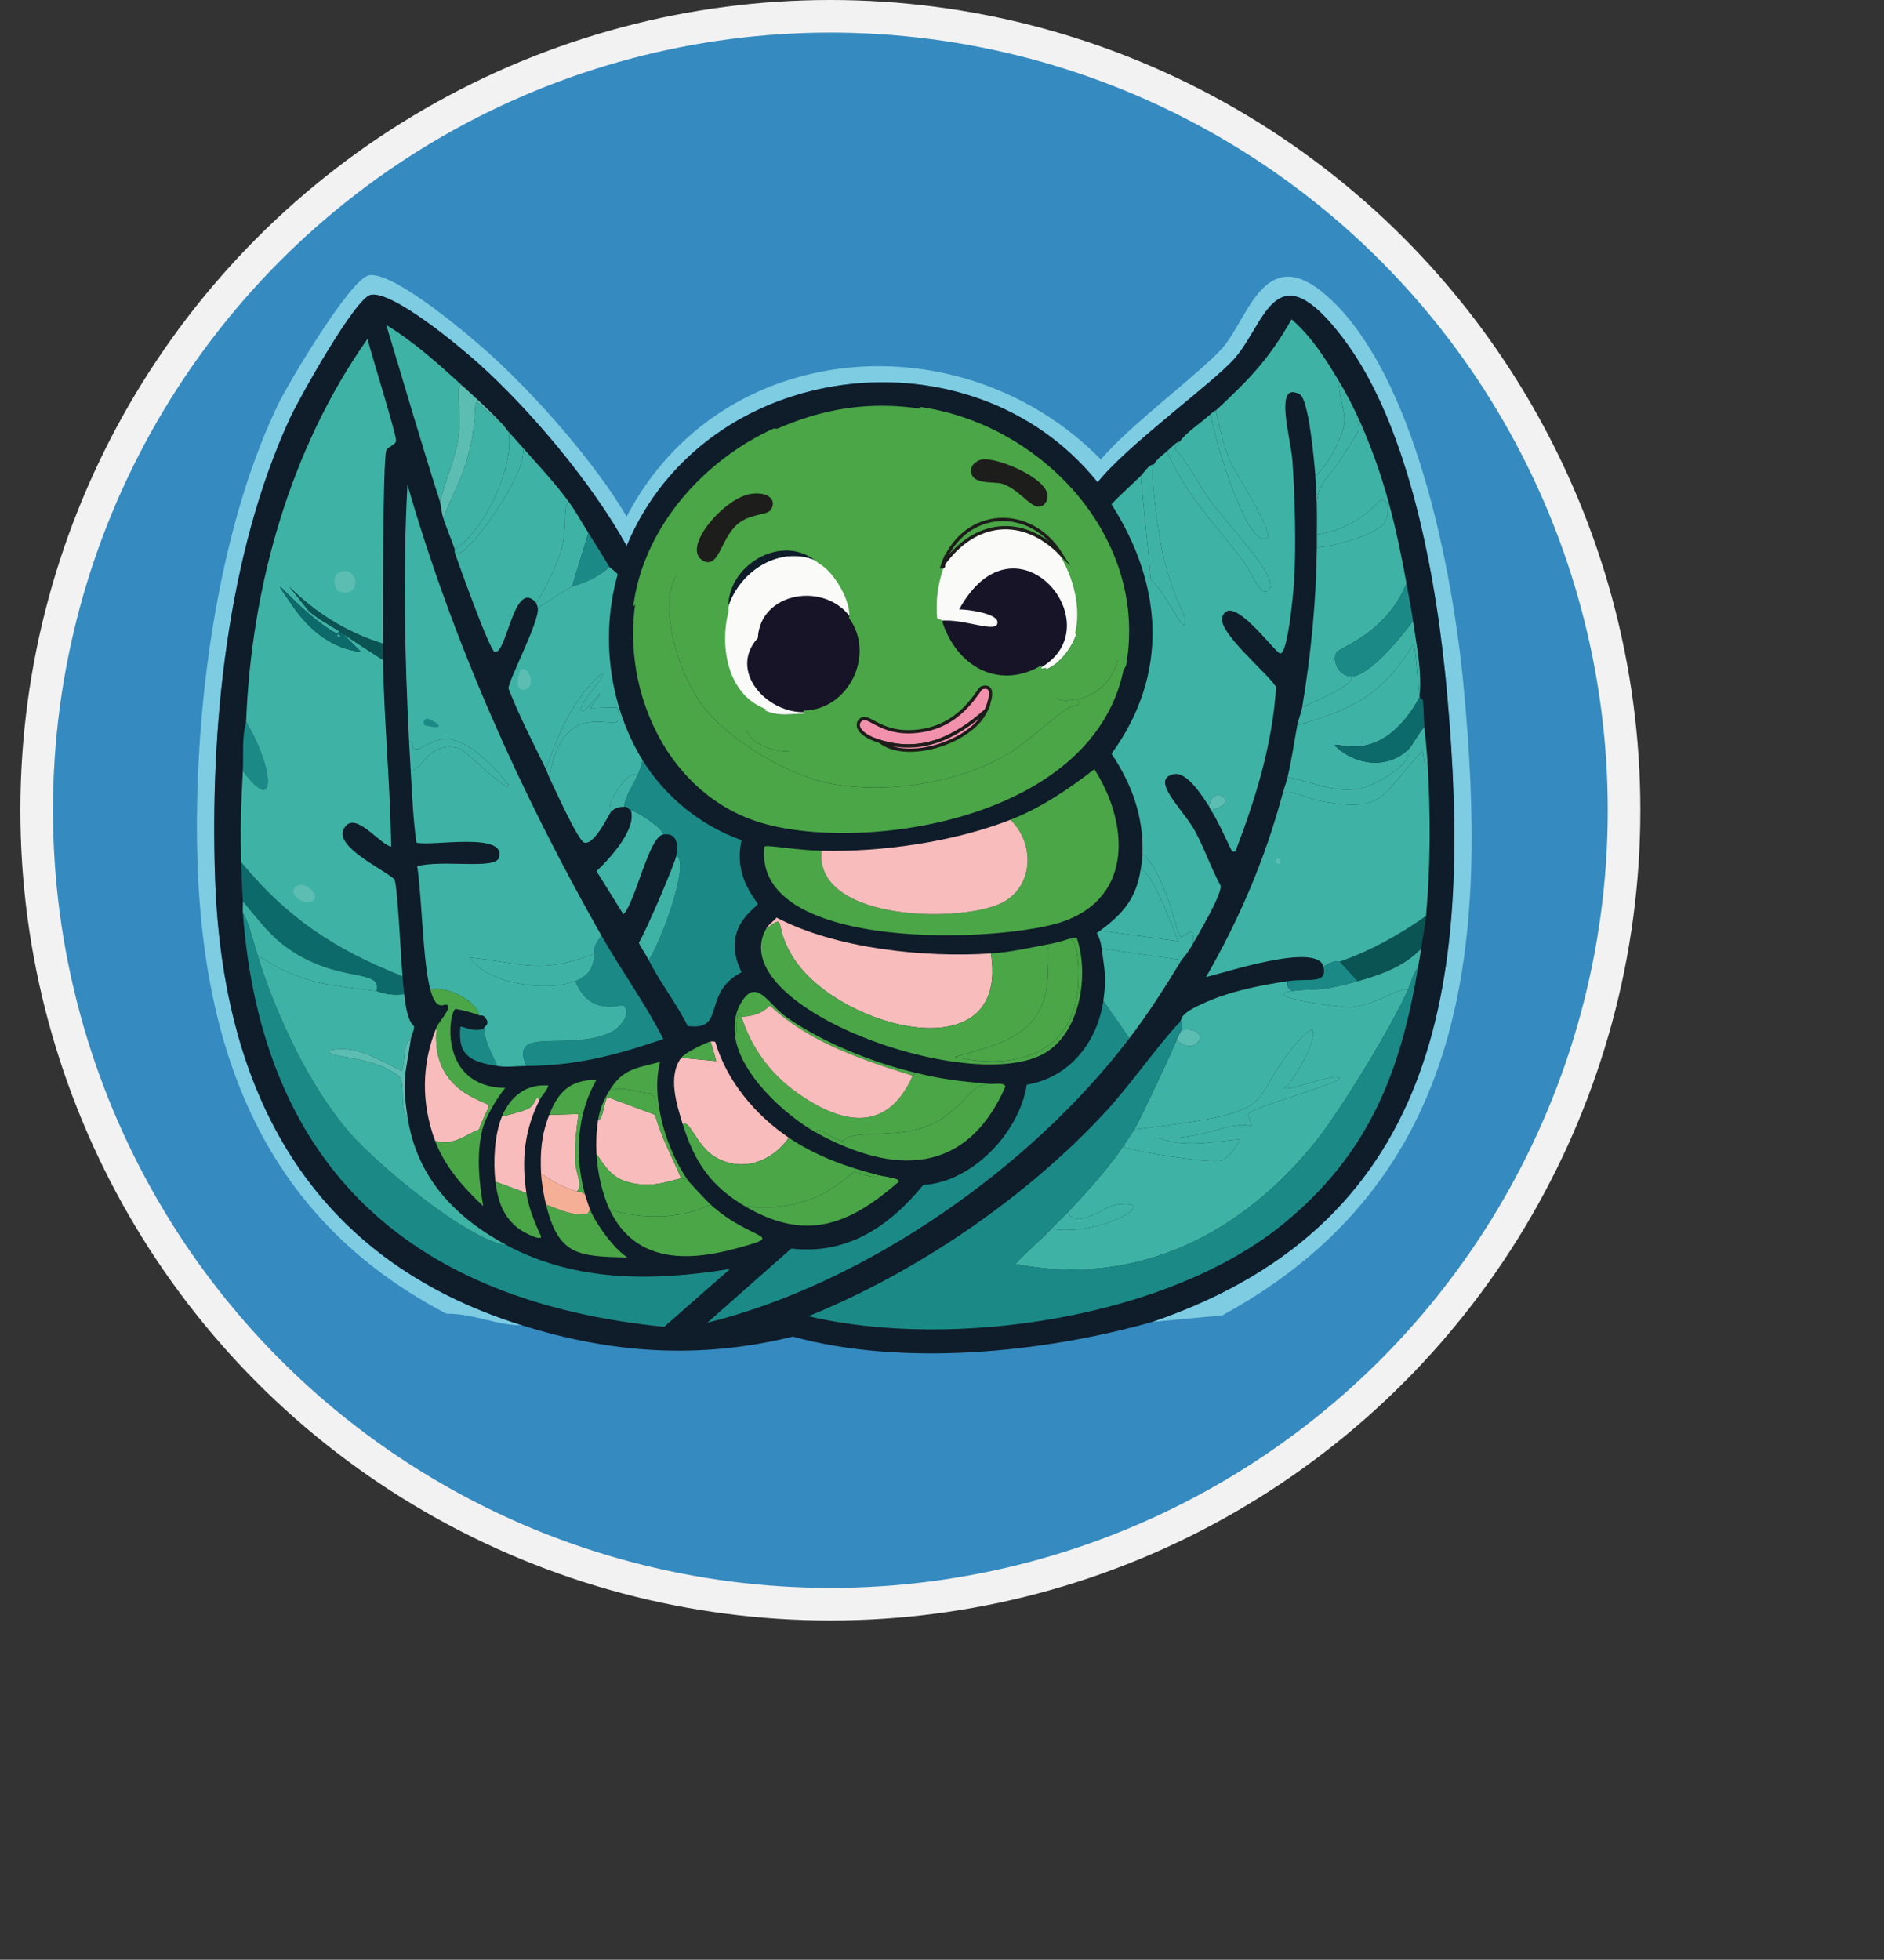 <?xml version="1.0" encoding="UTF-8"?>
<svg xmlns="http://www.w3.org/2000/svg" viewBox="0 0 578 601.05"><rect x="0" y="0" width="578" height="601.05" fill="#333333" stroke="none"/>
  <defs>
    <style>
      .cls-1 {
        fill: #358ac0;
        stroke: #f2f2f2;
        stroke-width: 10px;
      }

      .cls-1, .cls-2, .cls-3, .cls-4, .cls-5 {
        stroke-miterlimit: 10;
      }

      .cls-2 {
        fill: #f191ab;
      }

      .cls-2, .cls-3, .cls-5 {
        stroke: #1d1d1b;
      }

      .cls-3 {
        fill: #1d1d1b;
      }

      .cls-4 {
        stroke: #4aa647;
      }

      .cls-4, .cls-5, .cls-6 {
        fill: #4aa647;
      }

      .cls-7 {
        fill: #f7bcbb;
      }

      .cls-7, .cls-6, .cls-8, .cls-9, .cls-10, .cls-11, .cls-12, .cls-13, .cls-14, .cls-15, .cls-16, .cls-17 {
        stroke-width: 0px;
      }

      .cls-8 {
        fill: #5cbdb3;
      }

      .cls-9 {
        fill: #1b8a87;
      }

      .cls-10 {
        fill: #0c6b6a;
      }

      .cls-11 {
        fill: #0f1c29;
      }

      .cls-12 {
        fill: #3eb3a5;
      }

      .cls-13 {
        fill: #0b5454;
      }

      .cls-14 {
        fill: #161426;
      }

      .cls-15 {
        fill: #7dcce2;
      }

      .cls-16 {
        fill: #fafaf9;
      }

      .cls-17 {
        fill: #f6af97;
      }
    </style>
  </defs>
  <g id="Laag_2" data-name="Laag 2">
    <circle class="cls-1" cx="254.75" cy="248.5" r="243.5"/>
  </g>
  <g id="Laag_1" data-name="Laag 1">
    <path class="cls-15" d="m375,403.42l-21.5,2c90.59-30.95,97.92-108.41,90.5-192.25-2.98-33.72-11.1-82.04-32-109.5-20.61-27.08-23.55-5.09-33,6-6.4,7.51-33.15,26.75-42.25,38.25-38.63-48.09-120.44-38.23-144.5,19.5-10.57-19.11-29.29-41.45-45.5-56-5.65-5.07-26.26-22.31-33-21-4.76.93-22.03,31.87-24.75,37.75-19.41,42.03-24.62,95.66-23,141.5,2.3,65.24,28.95,116.34,94,136.75-7.67.13-14.62-3.6-23-3.5-67.04-34.9-79.76-100.83-76-170.75,1.88-34.91,9.11-76.87,24.5-108.5,3.11-6.39,22.12-38.37,27.75-39.25,7.86-1.23,32.11,19.59,38.5,25.5,13.9,12.86,30.88,32.21,40.5,48.5,28.82-55.15,103.05-60.67,145.5-17.5,8.91-10.69,31.65-27.38,37.75-34.75,7.56-9.13,12.77-31.99,31.5-15.5,27.27,24,38.71,84.89,42,119.5,7.46,78.51,2.28,151.6-74,193.25Z"/>
    <path class="cls-11" d="m353.5,405.42c-33.51,9.49-76.59,13.75-110.25,4.5-28.47,7-55.39,5.24-83.25-3.5-65.05-20.41-91.7-71.51-94-136.75-1.62-45.84,3.59-99.47,23-141.5,2.72-5.88,19.99-36.82,24.75-37.75,6.74-1.31,27.35,15.93,33,21,16.21,14.55,34.93,36.89,45.5,56,24.06-57.73,105.87-67.59,144.5-19.5,9.1-11.5,35.85-30.74,42.25-38.25,9.45-11.09,12.39-33.08,33-6,20.9,27.46,29.02,75.78,32,109.5,7.42,83.84.09,161.3-90.5,192.25Z"/>
    <path class="cls-12" d="m410.5,116.42c1.04,11.7,4.73,11-2,23.25-.66,1.2-4.48,6.92-5,5.75-.3-3.88-1.98-23.03-4.75-24.5-8.06-4.3-2.74,13.55-2.25,20.25.78,10.68,1.2,27,.5,37.5-.18,2.74-1.87,21.95-4.25,21.75-1.56-.13-15.02-19.09-17.75-11.25-1.61,4.62,13.59,16.96,16.5,21.5-1.08,17.44-6.27,34.27-12.5,50.5h-1c-1.94-3.91-4.21-9.17-6.5-12.75,9.86-1.99.21-8.58-.5-1-2.03-3.11-6.76-10.73-10.75-10-7.77,1.41,2.59,10.68,6.25,17.25,3.03,5.45,4.98,11.53,8,17,.28,2.84-6.61,14.41-8.5,17.75.73-7.33-2.88-1.04-4-2.25-.95-1.03-4.71-20-11.5-25.25.4-11.38-3.25-21.44-9.5-30.75,17.76-24.35,15.78-51.8,0-76.5,2.84-3.08,6.03-5.82,9-8.75.9,10.59,2.19,21.6,3,31.75,5.63,5.13,10.92,19.02,10.5,12-.07-1.11-4.4-8.64-7-21-.92-4.36-3.92-23.46-2.5-26.25.78-1.53,2.73-2.87,4-4,6.48,14.57,15.09,22.51,23.5,33.75,2.8,3.75,5.09,11.18,7.75,8.75,3.77-3.45-12.67-19.89-18.25-27.75-3.6-5.07-6.19-10.9-10.5-15.5-.07-.67,1.08-1.6,1.5-2.25,1.77-2.72,6.76-5.95,9.5-8.5.05,4.4,11.15,42.47,17.25,38,2.13-1.56-10-20.33-11.25-23.25-2.09-4.87-3.34-10.58-4.5-15.75,10.14-9.5,16.21-15.58,23.25-28,6,5.22,10.2,11.77,14.25,18.5Z"/>
    <path class="cls-12" d="m396.5,303.92c-10.79,1.74,14.89,5.16,17.75,5,7.16-.41,13.83-5.62,17.75-5.5-4.44,10.51-20.79,37.18-28,46.25-22.99,28.92-55.36,45.25-92.5,38,3.43-3.8,7.46-7.08,11-10.75,15,2.53,34.81-9.27,20.25-7.5-4.18.51-11.89,7.77-15.25,2.5,5.73-6.13,12.98-14.05,17.5-21,0,.33-.14.86.25,1,4.26,1.51,25.68,4.95,29.5,4,1.7-.42,6.36-6.04,5.5-6.5-8.3.66-16.89,2.81-25-.5,12.9,1.18,22.76-5.58,28.5-3.5.82-.37-1.38-3.04-.5-4,2.01-2.17,27.69-9.07,27.75-10.75-1.92-1.7-16.05,4.3-17,3,5.14-3.59,14.88-26.49,4-14-16.9,19.41-1.87,21.04-50,26.75,1.87-3.2,11.29-23.24,13-27.5,6.12,5.92,11.64-4.3,1.5-3,.35-1.28.53-3.1-.5-2.5,1.02-1.07-1.08-2.47,10.25-7,6.83-2.73,15.5-4.4,22.75-5.5-.2,1.45.11,2.38,1.5,3Z"/>
    <path class="cls-9" d="m362,313.42c1.03-.6.85,1.22.5,2.5-.04.16-1.09,1.97-1.5,3-1.71,4.26-11.13,24.3-13,27.5-.77,1.32-2.07,3.08-3,4.5-4.52,6.95-11.77,14.87-17.5,21-1.58,1.69-3.37,3.31-5,5-3.54,3.67-7.57,6.95-11,10.75,37.14,7.25,69.51-9.08,92.5-38,7.21-9.07,23.56-35.74,28-46.25,1.03-2.43,1.82-5.75,3-6.5-5.32,32.01-15.07,56.74-40.75,78-35.62,29.48-102.06,39.16-146.25,28.75,33.12-13.39,66.75-36.31,91-62.5,8.21-8.87,15.95-20.34,23-27.75Z"/>
    <path class="cls-9" d="m79,292.92c5.61,18.18,15.91,40.37,28.5,54.75,7.98,9.12,35.67,32.62,48,34.25,21.28,11.4,45.28,11.03,68.5,7.25l-20.25,17.75c-77.05-7.66-123.33-48.24-129.25-127,1.73,2.51,3.22,8.84,4.5,13Z"/>
    <path class="cls-12" d="m115.5,303.92c.42.05,3.03,1.58,8.5,1,.3,2.73,1.01,8.3,3,9.75.2,1.33-.7,2.21-1,4.25-2.42.67-1.45,6.07-2.75,9.5-7.25-3.46-14.08-8.14-22.25-6.25-.47,2.67,13.83,1.3,21.75,8.25,1.55,2.28-.24,10.6,2.25,12,2.75,18.5,14.42,30.88,30.5,39.5-12.33-1.63-40.02-25.13-48-34.25-12.59-14.38-22.89-36.57-28.5-54.75,13.56,8.99,21.44,9.08,36.5,11Z"/>
    <path class="cls-12" d="m417.5,129.92c7.26,16.54,10.8,31.37,14,49-6.31,15.52-20.6,19.58-21.5,21.25-1.36,2.52.76,7.23,4.5,7.25,1.74,2.49-11.11,7.64-15,9.5,2.7-16.13,4.3-32.65,4.5-49,4.83-.18,17.8-3.82,20.5-7.25,1.53-1.94,2.28-7.61-.75-7.25-1.13.13-6.37,8.5-19.75,10.5,0-2.49.08-5.01,0-7.5-.13-8.67,3.46-9.43,7.5-15.75.77-1.2,5.32-8.5,5.5-9,.39-1.07-1.34-1.9.5-1.75Z"/>
    <path class="cls-9" d="m346.5,318.42c-30.27,39.79-80.95,75.2-129.5,87.25l25.75-22.75c17.07,2.01,30.12-6.76,40.5-19.5,15.17-.88,29.52-16.22,31.75-30.75,13.1-2.18,21.65-13,23.5-25.75l8,11.5Z"/>
    <path class="cls-12" d="m174.5,153.92c-1.72.98-.58,7.34-2,13.75-.76,3.45-5.44,14.03-8,17.25-6.8-7.92-9.04,16.15-12.75,15-1.57-.49-11.01-26.9-12.25-30.5,2.47.38,2.56-.44,4-1.75,4.92-4.48,17.93-22.73,17-30.25,4.79,5.43,9.73,10.62,14,16.5Z"/>
    <path class="cls-12" d="m435.5,213.42c.02.16-.02.34,0,.5-11.88,21.35-25.51,13.21-26,14.75,6.14,6.01,15.98,7.39,22.5,1.25,1.51,4.84-11.09,11.43-15.25,12-8.71,1.19-13.92-2.33-21.75-3.5,1.29-5.3,1.99-10.65,3-16,17.4-4.99,25.94-9.26,35.75-25,.97,5.29,1.06,10.68,1.75,16Z"/>
    <path class="cls-9" d="m161.5,326.92c-5.65-12.72,13.38-4.07,26.25-10.5,2.18-1.09,6.35-5.56,3.5-8-.71-.61-10.19,3.69-14.75-7.5,5.97-2.24,5.55-6.94,6-8.5.09-.3-1.62-.48,2-5.5,6.07,10.7,13.43,20.74,19,31.75-14.6,4.99-26.59,8.15-42,8.25Z"/>
    <path class="cls-12" d="m142,118.42c-2.78-1.79-.09,7.36-1.5,16.75-.68,4.56-4.23,13.57-5.5,18.75-5.77-18-11.02-36.16-16.5-54.25,8.58,5.2,16.09,12.02,23.5,18.75Z"/>
    <path class="cls-12" d="m154,129.92c.7.73,1.31,1.76,2,2.5,1.95,10.62-7.59,30.7-16.5,36-1.09-3.17-2.46-6.3-3.5-9.5,2.34-6.25,5.81-12.26,7.5-18.75,5.33-20.42-2.31-20.12,10.5-10.25Z"/>
    <path class="cls-10" d="m123.5,299.42c.17,1.82.3,3.7.5,5.5-5.47.58-8.08-.95-8.5-1,1.77-7.17-11.93-2.01-27.75-13.5-5.22-3.79-9.14-9.14-13.25-14-.24-3.92-.39-8.06-.5-12,14.23,17.31,28.78,26.78,49.5,35Z"/>
    <path class="cls-12" d="m362.5,294.42c-5.07,8.35-10.08,16.22-16,24l-8-11.5c1.07-7.35.31-9.51-.5-16l24.5,3.5Z"/>
    <path class="cls-12" d="m203.5,255.92c-4.49.65-8.51,20.77-12.25,24.5l-8.25-13.25c4.39-4.12,12.45-13.11,10.5-18.75,2.57.81,9.65,5.45,10,7.5Z"/>
    <path class="cls-12" d="m435.5,213.42c-.69-5.32-.78-10.71-1.75-16-9.81,15.74-18.35,20.01-35.75,25,.34-1.79,1.21-3.74,1.5-5.5,3.89-1.86,16.74-7.01,15-9.5,5.69.03,15.81-12.57,19-17,1.07,7.36,2.8,15.72,2,23Z"/>
    <path class="cls-12" d="m115.5,303.92c-15.06-1.92-22.94-2.01-36.5-11-1.28-4.16-2.77-10.49-4.5-13-.09-1.16.07-2.34,0-3.5,4.11,4.86,8.03,10.21,13.25,14,15.82,11.49,29.52,6.33,27.75,13.5Z"/>
    <path class="cls-12" d="m435,296.92c-1.18.75-1.97,4.07-3,6.5-3.92-.12-10.59,5.09-17.75,5.5-2.86.16-28.54-3.26-17.75-5,5.52-.89,7.34.61,20-3,7.2-2.05,14.18-4.48,19.5-10-.27,2.03-.67,3.99-1,6Z"/>
    <path class="cls-12" d="m337.5,285.42c7.24-5.33,11.1-9.98,12.5-19,4.15,2.43,8.88,16,11.5,22.25l-24-3.25Z"/>
    <path class="cls-12" d="m366,289.42c-1.86,3.3-3.34,4.74-3.5,5l-24.5-3.5c-.2-1.63-.68-3.32-1.5-4.75l1-.75,24,3.25c-2.62-6.25-7.35-19.82-11.5-22.25.27-1.7.44-2.7.5-4.5,6.79,5.25,10.55,24.22,11.5,25.25,1.12,1.21,4.73-5.08,4,2.25Z"/>
    <path class="cls-12" d="m438,234.42c-1.57.54-1.11-3.68-1.75-4-12.82,13.67-11.1,18.57-30,15.5-4.57-.74-10.6-4.12-12.75-2.5.44-1.66,1.1-3.34,1.5-5,7.83,1.17,13.04,4.69,21.75,3.5,4.16-.57,16.76-7.16,15.25-12,1.3-1.22,3.35-5.35,5-7,.36,3.82.78,7.67,1,11.5Z"/>
    <path class="cls-12" d="m362,135.42c-.42.65-1.57,1.58-1.5,2.25,4.31,4.6,6.9,10.43,10.5,15.5,5.58,7.86,22.02,24.3,18.25,27.75-2.66,2.43-4.95-5-7.75-8.75-8.41-11.24-17.02-19.18-23.5-33.75,1.59-1.41,3.04-3.05,4-3Z"/>
    <path class="cls-12" d="m180.5,163.42l-5,16.5c-3.62,1.91-7.02,4.34-10.5,6.5-.02-.16-.45-1.44-.5-1.5,2.56-3.22,7.24-13.8,8-17.25,1.42-6.41.28-12.77,2-13.75,2.36,3.24,3.93,6.24,6,9.5Z"/>
    <path class="cls-12" d="m354,142.42c-1.42,2.79,1.58,21.89,2.5,26.25,2.6,12.36,6.93,19.89,7,21,.42,7.02-4.87-6.87-10.5-12-.81-10.15-2.1-21.16-3-31.75,1.05-1.04,2.35-3.4,4-3.5Z"/>
    <g>
      <path class="cls-9" d="m433.5,190.42c-3.19,4.43-13.31,17.03-19,17-3.74-.02-5.86-4.73-4.5-7.25.9-1.67,15.19-5.73,21.5-21.25.7,3.85,1.44,7.62,2,11.5Z"/>
      <path class="cls-10" d="m437,222.92c-1.65,1.65-3.7,5.78-5,7-6.52,6.14-16.36,4.76-22.5-1.25.49-1.54,14.12,6.6,26-14.75,0,.06.43-.03,1,.75.35,2.71.25,5.55.5,8.25Z"/>
    </g>
    <path class="cls-8" d="m142,118.42c4.19,3.8,8.07,7.41,12,11.5-12.81-9.87-5.17-10.17-10.5,10.25-1.69,6.49-5.16,12.5-7.5,18.75-.53-1.61-.79-4.34-1-5,1.27-5.18,4.82-14.19,5.5-18.75,1.41-9.39-1.28-18.54,1.5-16.75Z"/>
    <g>
      <path class="cls-9" d="m199,294.42c3.6-5.02,12.9-30.09,8.5-32,.63-3.1.36-7.13-4-6.5-.35-2.05-7.43-6.69-10-7.5-.82-.26-.79-1.03-2-1,.18-3.22,2.69-6.45,4-9.5.66-1.54,1.55-3.27,1.5-5,6.89,11.33,18.06,20.37,30.5,24.75-1.64,7.66.48,13.43,5,19.5-.09,1.18-11.76,7.17-5,21-12.4,6.45-4.55,18.14-16.5,16.5-3.52-7-8.45-13.28-12-20.25Z"/>
      <path class="cls-12" d="m199,294.42c-.91-1.8-2.15-3.42-3-5.25,2.64-4.57,10.98-24.19,11.5-26.75,4.4,1.91-4.9,26.98-8.5,32Z"/>
    </g>
    <path class="cls-12" d="m373,125.92c1.16,5.17,2.41,10.88,4.5,15.75,1.25,2.92,13.38,21.69,11.25,23.25-6.1,4.47-17.2-33.6-17.25-38,1.4-1.31,1.43-.94,1.5-1Z"/>
    <path class="cls-12" d="m404,167.92c.02-1.33,0-2.67,0-4,13.38-2,18.62-10.37,19.75-10.5,3.03-.36,2.28,5.31.75,7.25-2.7,3.43-15.67,7.07-20.5,7.25Z"/>
    <path class="cls-12" d="m417.5,129.92c-1.84-.15-.11.68-.5,1.75-.18.5-4.73,7.8-5.5,9-4.04,6.32-7.63,7.08-7.5,15.75-.11-3.6-.22-7.42-.5-11,.52,1.17,4.34-4.55,5-5.75,6.73-12.25,3.04-11.55,2-23.25,2.7,4.49,4.9,8.71,7,13.5Z"/>
    <path class="cls-12" d="m160.5,137.42c.93,7.52-12.08,25.77-17,30.25-1.44,1.31-1.53,2.13-4,1.75-.09-.25.09-.75,0-1,8.91-5.3,18.45-25.38,16.5-36,1.59,1.7,2.97,3.26,4.5,5Z"/>
    <path class="cls-9" d="m74.5,236.42c.25-4.97-.34-10.09,1-15,8.42,13.88,9.74,29.48-1,15Z"/>
    <g>
      <path class="cls-13" d="m437.5,280.92c-.3,3.37-1.05,6.67-1.5,10-5.32,5.52-12.3,7.95-19.5,10l-5.5-6c9.48-3.29,18.33-8.23,26.5-14Z"/>
      <path class="cls-9" d="m411,294.92l5.5,6c-12.66,3.61-14.48,2.11-20,3-1.39-.62-1.7-1.55-1.5-3,6.66-1.01,12.35,1.13,11-4.5,4.19-2.5,4.75-1.41,5-1.5Z"/>
    </g>
    <path class="cls-9" d="m187,173.92c-5.08,4.55-10.92,5.69-11.5,6l5-16.5c2.21,3.48,4.37,6.97,6.5,10.5Z"/>
    <path class="cls-9" d="m148.5,315.42c.51,5.07,2.27,7.02,4,11.5-7.7-1.21-12.22-2.92-11.25-12,.51-.41,3.98,1.92,7.25.5Z"/>
    <path class="cls-8" d="m126,318.92c-1.54,10.52-2.73,11.84-1,23.5-2.49-1.4-.7-9.72-2.25-12-7.92-6.95-22.22-5.58-21.75-8.25,8.17-1.89,15,2.79,22.25,6.25,1.3-3.43.33-8.83,2.75-9.5Z"/>
    <path class="cls-12" d="m195.5,237.92c-1.31,3.05-3.82,6.28-4,9.5-1.71.05-2.74.3-4,1.5-2.42-1.27,5.28-13.59,8-11Z"/>
    <path class="cls-8" d="m371.5,248.42c-.47-.74-.47-.95-.5-1,.71-7.58,10.36-.99.5,1Z"/>
    <path class="cls-12" d="m182.5,292.42c-.45,1.56-.03,6.26-6,8.5-8.72,3.27-26.6,1.11-32.5-7.25,16.33,1.56,21.28,5.43,38.5-1.25Z"/>
    <g>
      <path class="cls-12" d="m184.5,286.92c-3.62,5.02-1.91,5.2-2,5.5-17.22,6.68-22.17,2.81-38.5,1.25,5.9,8.36,23.78,10.52,32.5,7.25,4.56,11.19,14.04,6.89,14.75,7.5,2.85,2.44-1.32,6.91-3.5,8-12.87,6.43-31.9-2.22-26.25,10.5-3.13.02-5.79.5-9,0-1.73-4.48-3.49-6.43-4-11.5-.06-.57,1.25-.82,1-2.25-1.1-2.43-2.14-1.57-2.5-1.75-.84-4.56-9.71-9.03-15-8-2.3-8.61-2.5-27.68-4-37.75,7.64-2.08,23.72,1.04,25-2.5,2.97-8.24-20.99-3.48-25.25-4.75-1.03-7.29-1.3-14.66-1.75-22,3.99-.39,5.28-9.15,14.75-7,1.79.41,11.01,10.11,15,12l.25-.75c-19.96-24.61-25.13-8.61-29.25-11.25-.66-.42.45-2.29-1.25-2-1.34-26.17-1.9-52.58-.5-78.75,13.95,48.29,34.7,94.56,59.5,138.25Z"/>
      <g>
        <path class="cls-12" d="m126,236.42c-.18-2.98-.35-6.02-.5-9,1.7-.29.59,1.58,1.25,2,4.12,2.64,9.29-13.36,29.25,11.25l-.25.75c-3.99-1.89-13.21-11.59-15-12-9.47-2.15-10.76,6.61-14.75,7Z"/>
        <path class="cls-12" d="m159.25,267.42c16.04-1.31,9.64,12.68-9.25,2.75-.3-.7,8.74-2.71,9.25-2.75Z"/>
        <path class="cls-9" d="m130.75,220.42c1.1-.41,8.52,4.25-.5,2-.62-.59-.13-1.76.5-2Z"/>
        <g>
          <path class="cls-12" d="m139.5,282.92c3.28.02,1.46.32,2.25.5,4.27.96,10.55,3.19,12.5,3.5,5.43.86,24.52-.65,23.25,3.75-1.62,5.6-28.4-2.55-38-7.75Z"/>
          <path class="cls-12" d="m139.5,282.92c-.28-.15-1.16.27-1.5-.25,1.41-.83,1.42.25,1.5.25Z"/>
        </g>
      </g>
    </g>
    <path class="cls-12" d="m345,350.92c.93-1.42,2.23-3.18,3-4.5,48.13-5.71,33.1-7.34,50-26.75,10.88-12.49,1.14,10.41-4,14,.95,1.3,15.08-4.7,17-3-.06,1.68-25.74,8.58-27.75,10.75-.88.96,1.32,3.63.5,4-5.74-2.08-15.6,4.68-28.5,3.5,8.11,3.31,16.7,1.16,25,.5.86.46-3.8,6.08-5.5,6.5-3.82.95-25.24-2.49-29.5-4-.39-.14-.25-.67-.25-1Z"/>
    <path class="cls-12" d="m322.5,376.92c1.63-1.69,3.42-3.31,5-5,3.36,5.27,11.07-1.99,15.25-2.5,14.56-1.77-5.25,10.03-20.25,7.5Z"/>
    <path class="cls-8" d="m361,318.92c.41-1.03,1.46-2.84,1.5-3,10.14-1.3,4.62,8.92-1.5,3Z"/>
    <g>
      <path class="cls-12" d="m438,234.42c.89,15.49.89,31.08-.5,46.5-8.17,5.77-17.02,10.71-26.5,14-.25.09-.81-1-5,1.5-1.8-7.53-30.38,1.92-36,3.25,10.27-17.88,18.16-36.31,23.5-56.25,2.15-1.62,8.18,1.76,12.75,2.5,18.9,3.07,17.18-1.83,30-15.5.64.32.18,4.54,1.75,4Z"/>
      <path class="cls-12" d="m427.75,258.42c6,4.38-23.18,12.56-25.75,9.25-1.96-2.52,5.44-.85,12.75-2.75,6.04-1.57,12.41-6.93,13-6.5Z"/>
      <path class="cls-8" d="m391.75,263.42c.97-.51,1.53,1.56.5,1.5-1.11-.06-.97-1.25-.5-1.5Z"/>
    </g>
    <g>
      <path class="cls-12" d="m197,232.92c.05,1.73-.84,3.46-1.5,5-2.72-2.59-10.42,9.73-8,11-.65.61-5.06,10.38-8.25,9.5-1.94-.53-9.37-17.22-10.75-20,5.04-29.47,25.83-8.84,20.75-21.5l-8.25.25c7.89-10.49-1.13.52-1.75.75-.28.11-1.07.09-1.25-.25,2.51-5.96,8.35-10.49,6.75-11.25-8.86,7.57-13.66,19.03-17.25,29.5-3.99-8.2-8.18-16.24-11.5-24.75-.13-2.35,9.62-20.67,9-24.75,3.48-2.16,6.88-4.59,10.5-6.5.58-.31,6.42-1.45,11.5-6,.09.14,2.05,1.51,2.5,2.25-5.31,18.8-2.69,39.99,7.5,56.75Z"/>
      <path class="cls-12" d="m168.5,238.42c-.43-.86-.62-1.72-1-2.5,3.59-10.47,8.39-21.93,17.25-29.5,1.6.76-4.24,5.29-6.75,11.25.18.34.97.36,1.25.25.62-.23,9.64-11.24,1.75-.75l8.25-.25c5.08,12.66-15.71-7.97-20.75,21.5Z"/>
      <path class="cls-8" d="m159.75,205.42c2.72-1.31,4.6,5.18,1.5,6-4.04,1.07-1.86-5.83-1.5-6Z"/>
    </g>
    <path class="cls-6" d="m208,176.42c-1.12-.3-2.38,5.12-2.5,6.25-1.12,10.61,3.43,24.33,9.5,33,7.65,10.92,27.27,22.48,40.25,24.75,17.45,3.05,39.12-.26,54.5-9.5,4.58-2.75,12.65-10.21,17.5-13.5,1.97-1.33,5.15-.6,3.25-3,6.3-1.04,11.25-6.28,12.5-12.5l1.5-.75.5,2.75c-8.41,47.65-79.93,57.67-111.25,48.5-28.53-8.36-43.15-40.05-38.75-68,2.11-2.57,2.37.62,4-.75.41-.35,1.92-6.4,4-10,10.58-18.28,5.36-3.64,5,2.75Z"/>
    <path class="cls-6" d="m252,260.92c-2.12,22.12,44.86,22.32,56.25,15.5,9.05-5.42,8.99-17.98,1.75-25,9.45-3.7,17.77-9.37,25.75-15.5,10.29,16.06,12.14,38.66-9,46.5-18.24,6.77-95.85,10-92.25-22.75.51-.72,9.1,1.05,17.5,1.25Z"/>
    <path class="cls-7" d="m310,251.42c7.24,7.02,7.3,19.58-1.75,25-11.39,6.82-58.37,6.62-56.25-15.5,18.51.45,40.66-2.72,58-9.5Z"/>
    <path class="cls-6" d="m283,125.42c2.83,9.92-8.65,6.08-21.75,8-5.86.86-11.51,3.23-17.5,3.5-2.77,8.64-17.42,9.7-16.75,4.25.48-3.93,17.16-8.94,10.5-9.25,14.86-6.73,29.25-8.98,45.5-6.5Z"/>
    <path class="cls-7" d="m304,292.42c5.83,36.54-45.62,23.21-60,2.25-7.39-10.77-2.04-14.97-9-9.75.77-1.38,2.25-2.31,3.25-3.5,18.28,9.59,45.45,12.32,65.75,11Z"/>
    <path class="cls-6" d="m304,292.42c6.15-.4,12.45-1.83,18.5-3-2.57,1.96-.07,6.7-1.5,14.25-2.79,14.72-15.84,16.84-28,20.5,16.7,3.81,34.76.2,37.5-19.5.56-4.02.89-16.4-2.5-16.75.8-.12,1.5-.12,2.25-.5,4.07,11.3,1.26,29.92-10.5,36-23.73,12.26-97.79-14.89-84.75-38.5,6.96-5.22,1.61-1.02,9,9.75,14.38,20.96,65.83,34.29,60-2.25Z"/>
    <path class="cls-6" d="m322.5,289.42c3.17-.61,5.22-1.46,5.5-1.5,3.39.35,3.06,12.73,2.5,16.75-2.74,19.7-20.8,23.31-37.5,19.5,12.16-3.66,25.21-5.78,28-20.5,1.43-7.55-1.07-12.29,1.5-14.25Z"/>
    <path class="cls-7" d="m147,346.42c-4.67,1.8-7.61,5.05-13.5,3.5-4.3-11.49-4.24-23.66.5-35-2.24,20.25,15.71,22.68,16,24.25.07.39-2.86,6.08-3,7.25Z"/>
    <path class="cls-6" d="m147,311.42c-1.64-.79-5.27-1.66-7.25-2-2.17,1.05-5.28,23.92,15.25,24.25-2.56,3.08-6.09,9.02-7,12.75-.35.04-.81-.07-1,0,.14-1.17,3.07-6.86,3-7.25-.29-1.57-18.24-4-16-24.25.53-1.26,3.9-5.08,3.5-6.25-.7-2.05-3.31,2.94-5.5-5.25,5.29-1.03,14.16,3.44,15,8Z"/>
    <path class="cls-6" d="m148,346.42c-1.87,7.67-1.07,15.88.25,23.5-6.01-5.6-11.83-12.19-14.75-20,5.89,1.55,8.83-1.7,13.5-3.5.19-.07.65.04,1,0Z"/>
    <path class="cls-7" d="m177,365.42c-4.46-1.35-7.18-2.89-11-5.5-.32-6.58.08-11.81,2.5-18l9-.25c-.72,4.97-1.27,9.97-1,15,.14,2.63,2.35,7.2.5,8.75Z"/>
    <path class="cls-6" d="m181,370.92c1.87,4.53,7.28,12.01,11.5,14.75-15.16-.38-21.1-.52-25-16.25,2.98,1.1,7.07,2.96,10.25,3,2.17.03,2.36.49,3.25-1.5Z"/>
    <path class="cls-6" d="m179.5,366.42c-1.24-1.21-1.91-.82-2.5-1,1.85-1.55-.36-6.12-.5-8.75-.27-5.03.28-10.03,1-15l-9,.25c2.76-7.07,6.36-10.72,14.5-10.75-6.13,10.53-6.71,23.71-3.5,35.25Z"/>
    <path class="cls-17" d="m177,365.42c.59.18,1.26-.21,2.5,1,.23.84,1.2,3.78,1.5,4.5-.89,1.99-1.08,1.53-3.25,1.5-3.18-.04-7.27-1.9-10.25-3-.64-2.58-1.37-6.9-1.5-9.5,3.82,2.61,6.54,4.15,11,5.5Z"/>
    <path class="cls-7" d="m201,341.92c1.78,6.83,5.3,13.04,8,19.5-2.6.32-8.83,3.4-16.75,1-4.68-1.42-6.74-4.83-9.25-8.5-.17-3.49-.06-7.04.5-10.5,1.34.39,1.45-3.78,2.75-7l14.75,5.5Z"/>
    <path class="cls-6" d="m187,370.92c9.78,3.19,21.92,3.06,31-1.5,12.65,11.49,24.21,9.03,7.75,13.5-15.35,4.17-31.13,4.17-38.75-12Z"/>
    <path class="cls-6" d="m209,361.42c.88-.11,1.29.07,2,.5.64.92,5.8,6.41,7,7.5-9.08,4.56-21.22,4.69-31,1.5-2.32-4.93-3.74-11.62-4-17,2.51,3.67,4.57,7.08,9.25,8.5,7.92,2.4,14.15-.68,16.75-1Z"/>
    <path class="cls-6" d="m211,361.92c-.71-.43-1.12-.61-2-.5-2.7-6.46-6.22-12.67-8-19.5-.29-1.1.2-3.68,0-5.25l-1.25-1.25c-4.23-.33-8.51-2.47-12.75-1,4.05-6.64,8.19-6.79,15.5-8.75-2.89,11.29,1.94,26.86,8.5,36.25Z"/>
    <path class="cls-6" d="m201,341.92l-14.75-5.5c-1.3,3.22-1.41,7.39-2.75,7,.58-3.55,1.73-6.1,3.5-9,4.24-1.47,8.52.67,12.75,1l1.25,1.25c.2,1.57-.29,4.15,0,5.25Z"/>
    <path class="cls-7" d="m165.5,337.42c-4.63,9.23-5.54,18.21-4,28.5l-9.5-3.5c-.72-5.95-.33-14.41,2-20,1.9-.43,7.09-1.8,8.25-2.5,2.38-1.44,2.12-4.79,3.25-2.5Z"/>
    <path class="cls-6" d="m161.5,365.92c.67,4.48,2.57,9.16,4.5,13.25.15,1.68-5.42-1.27-6.75-2.25-4.89-3.62-6.54-8.62-7.25-14.5l9.5,3.5Z"/>
    <path class="cls-6" d="m165.5,337.42c-1.13-2.29-.87,1.06-3.25,2.5-1.16.7-6.35,2.07-8.25,2.5,2.61-6.27,7.51-10.03,14.25-9.5-.49,1.7-1.98,2.97-2.75,4.5Z"/>
    <path class="cls-7" d="m242,348.92c-5.3,7.65-15.05,10.94-23.25,5.5-5.04-3.34-7.48-11.53-9.25-9.5-1.84-5.94-4.76-14.88-.5-20.5l10.75,1-1.75-6c.62-.01,1.24-.15,1.5.25,3.45,11.88,12.29,22.35,22.5,29.25Z"/>
    <path class="cls-6" d="m242,348.92c8.41,5.68,17.79,9.02,27.5,11.5-1.43,1.68-6.19-1.21-7.25-1-1.79.35-11.71,13.21-33.75,10.5-10.4-6.12-15.47-13.6-19-25,1.77-2.03,4.21,6.16,9.25,9.5,8.2,5.44,17.95,2.15,23.25-5.5Z"/>
    <path class="cls-6" d="m269.5,360.42c2.09.53,6.65.88,6.25,2-15.39,13.42-28.62,18.46-47.25,7.5,22.04,2.71,31.96-10.15,33.75-10.5,1.06-.21,5.82,2.68,7.25,1Z"/>
    <path class="cls-6" d="m209,324.42c1.44-1.9,8.49-4.99,9-5l1.75,6-10.75-1Z"/>
    <g>
      <path class="cls-14" d="m319,204.92c-12.65,7.01-26.01.12-30.5-14.5,7.34-.87,17.96,4.34,17.5.25-.29-2.59-9.38-3.83-11.75-3.75,17.45-31.79,47.81,5.22,24.75,18Z"/>
      <path class="cls-16" d="m325.5,169.92c4.1,6.57,6.62,15.88,5,23.5-.93,4.39-5.48,10.74-10,12-.43.12-1.53.17-1.5-.5,23.06-12.78-7.3-49.79-24.75-18,2.37-.08,11.46,1.16,11.75,3.75.46,4.09-10.16-1.12-17.5-.25-.02-.08-.8.29-1.5-.75-.44-5.9.18-10.21,2-15.75.79.05.38-.84.5-1,9.71-13.38,24.3-14.95,36-3Z"/>
    </g>
    <path class="cls-6" d="m208,176.42c-.78,13.78,4.51,29.34,13,40.25,1.36,1.75,6.81,8.14,8,6.75.71,5.2,9.68,7.36,14,7,20.1,17.28,65.5,3.42,80.5-16.5,2.43,1.37,4.48.92,7,.5,1.9,2.4-1.28,1.67-3.25,3-4.85,3.29-12.92,10.75-17.5,13.5-15.38,9.24-37.05,12.55-54.5,9.5-12.98-2.27-32.6-13.83-40.25-24.75-6.07-8.67-10.62-22.39-9.5-33,.12-1.13,1.38-6.55,2.5-6.25Z"/>
    <path class="cls-6" d="m343,201.92c-1.25,6.22-6.2,11.46-12.5,12.5-2.52.42-4.57.87-7-.5-2.85-1.61-2.68-5.48-3-8.5,4.52-1.26,9.07-7.61,10-12,8.93-5.32,14.62-2.03,12.5,8.5Z"/>
    <path class="cls-6" d="m233.5,217.42c5.99,2.79,8.92,1.27,13.5,1.5,11.43.58,4.69,10.77-4,11.5-4.32.36-13.29-1.8-14-7-.42-3.07,1.14-5.83,4.5-6Z"/>
    <g>
      <path class="cls-14" d="m261,189.42c8.13,11.38-.06,28.49-14,29-11.82.43-23.67-12.68-14.5-22.75.72-14.15,20.53-17.41,28.5-6.25Z"/>
      <path class="cls-16" d="m251.5,172.42c4.63,2.33,10.27,12.02,9.5,17-7.97-11.16-27.78-7.9-28.5,6.25-9.17,10.07,2.68,23.18,14.5,22.75v.5c-4.58-.23-7.51,1.29-13.5-1.5-10.98-5.11-13.2-19.39-10.5-30,3.08-12.12,16.61-20.99,28.5-15Z"/>
      <path class="cls-11" d="m251.5,172.42c-11.89-5.99-25.42,2.88-28.5,15-1.26-14.22,17.26-25.41,28.5-15Z"/>
    </g>
    <path class="cls-4" d="m345,203.92l-.5-2.75-1.5.75c2.12-10.53-3.57-13.82-12.5-8.5,1.62-7.62-.9-16.93-5-23.5-9.36-14.97-29.22-14.05-36,2.5-.26.64-.31.92-.5,1.5-1.82,5.54-2.44,9.85-2,15.75.7,1.04,1.48.67,1.5.75,4.49,14.62,17.85,21.51,30.5,14.5-.03.67,1.07.62,1.5.5.32,3.02.15,6.89,3,8.5-15,19.92-60.4,33.78-80.5,16.5,8.69-.73,15.43-10.92,4-11.5v-.5c13.94-.51,22.13-17.62,14-29,.77-4.98-4.87-14.67-9.5-17-11.24-10.41-29.76.78-28.5,15-2.7,10.61-.48,24.89,10.5,30-3.36.17-4.92,2.93-4.5,6-1.19,1.39-6.64-5-8-6.75-8.49-10.91-13.78-26.47-13-40.25.36-6.39,5.58-21.03-5-2.75-2.08,3.6-3.59,9.65-4,10-1.63,1.37-1.89-1.82-4,.75,3.65-23.18,21.57-43.02,42.5-52.5,6.66.31-10.02,5.32-10.5,9.25-.67,5.45,13.98,4.39,16.75-4.25,5.99-.27,11.64-2.64,17.5-3.5,13.1-1.92,24.58,1.92,21.75-8,36.78,5.61,68.79,40.04,62,78.5Z"/>
    <g>
      <path class="cls-3" d="m230.75,151.92c4.86-.55,7.02,1.74,5.25,4.25-.8,1.13-5.22,1.05-8.75,3.25-6.62,4.13-6.77,14.94-11.5,12-5.82-3.62,7.08-18.61,15-19.5Z"/>
      <path class="cls-3" d="m301.25,141.42c4.98-.83,22.56,6.84,19.25,12.25-2.61,4.25-6.36-3.58-12.75-5.75-2.72-.93-10.13.55-9.25-4.25.19-1.03,1.84-2.1,2.75-2.25Z"/>
      <g>
        <path class="cls-2" d="m302.5,217.92c-9.41,8.38-19.78,13.42-32.5,9.5-8.07-2.49-7.46-6.25-5.25-7,2.42-.82,6.73,5.88,19,3.5,11.95-2.32,16.43-12.69,17.5-13,4.51-1.29,2.06,5.21,1.25,7Z"/>
        <path class="cls-2" d="m270,227.42c12.72,3.92,23.09-1.12,32.5-9.5-4.4,9.76-24.4,16.02-32.5,9.5Z"/>
      </g>
      <g>
        <path class="cls-5" d="m325.5,169.92c-11.7-11.95-26.29-10.38-36,3v-.5c6.78-16.55,26.64-17.47,36-2.5Z"/>
        <path class="cls-5" d="m289.5,172.92c-.12.16.29,1.05-.5,1,.19-.58.24-.86.5-1.5v.5Z"/>
      </g>
    </g>
    <path class="cls-6" d="m227.5,311.92c3.07,9.39,8.72,17.24,16.75,23,13.6,9.76,27.77,13.02,35.75-5,.02-.05.68.17.5-1,9.32,2.26,13.66,2.63,23,3.5-7.02-.03-8.48,10.42-22.25,14-8.86,2.3-20.68.33-22.5,3.5-3.06.07-8.35-5.37-8.25-2.5-9.75-5.36-23.85-18.42-25-30,1.06-1.11.13-5.18,1-6.25.97-1.2.94.76,1,.75Z"/>
    <path class="cls-6" d="m250.5,347.42c-.1-2.87,5.19,2.57,8.25,2.5,1.82-3.17,13.64-1.2,22.5-3.5,13.77-3.58,15.23-14.03,22.25-14,1.98.18,4.08-.57,5,.75-11.92,27.29-34.26,27.32-58,14.25Z"/>
    <path class="cls-6" d="m280.5,328.92c.18,1.17-.48.95-.5,1-15.48-4.9-31.67-10.14-43.75-21.5-2.76,2.62-5.14,3.12-8.75,3.5-.06,0-.03-1.95-1-.75-.87,1.07.06,5.14-1,6.25-.32-3.2-.03-6.4,1.5-9.25,4.87-9.07,8.62-.21,14.25,3.75,11.05,7.77,26.15,13.83,39.25,17Z"/>
    <path class="cls-7" d="m280,329.92c-7.98,18.02-22.15,14.76-35.75,5-8.03-5.76-13.68-13.61-16.75-23,3.61-.38,5.99-.88,8.75-3.5,12.08,11.36,28.27,16.6,43.75,21.5Z"/>
    <g>
      <path class="cls-12" d="m117.5,197.42c-10.83-3.34-20.79-9.43-28.75-17.5l6,7.5c2.98,2.59,6.52,4.32,9.75,6.5-.41-.14-1.03-.1-1,.5-11.6-6.07-24.33-23.72-13.5-8.25,4.97,7.1,11.86,12.81,20.75,13.75-1.17-1.1-5.62-5.79-6.25-6,4.26,2.88,8.68,5.69,13,8.5.34,19.09,2.23,38.15,2.5,57.25-3.84-.92-11.28-11.47-14.5-5.5-2.99,5.55,11.94,12.24,15.5,15.5.95,1.7,2.07,25.16,2.5,29.75-20.72-8.22-35.27-17.69-49.5-35-.31-11.03-.05-17.18.5-28,10.74,14.48,9.42-1.12,1-15,1.58-41.23,13.33-83.54,37.25-117.5.96,4.06,8.97,29.64,8.75,31.25-.19,1.37-2.56,1.83-3,3-1.04,2.78-1.1,52.05-1,59.25Z"/>
      <g>
        <path class="cls-8" d="m104.25,175.42c6.14-2.02,6.55,8.28,0,6-1.96-.68-2.51-5.17,0-6Z"/>
        <path class="cls-8" d="m91.75,271.42c2.42-.85,6.82,3.67,4,5-3.25,1.53-8.55-3.41-4-5Z"/>
        <g>
          <path class="cls-13" d="m117.5,197.42c.02,1.67-.03,3.33,0,5-4.32-2.81-8.74-5.62-13-8.5-3.23-2.18-6.77-3.91-9.75-6.5l-6-7.5c7.96,8.07,17.92,14.16,28.75,17.5Z"/>
          <path class="cls-10" d="m103.5,194.42c.06.03-.21,1.66,1,.75l-1-.75c-.03-.6.59-.64,1-.5.63.21,5.08,4.9,6.25,6-8.89-.94-15.78-6.65-20.75-13.75-10.83-15.47,1.9,2.18,13.5,8.25Z"/>
          <path class="cls-12" d="m103.5,194.42l1,.75c-1.21.91-.94-.72-1-.75Z"/>
        </g>
      </g>
    </g>
  </g>
</svg>